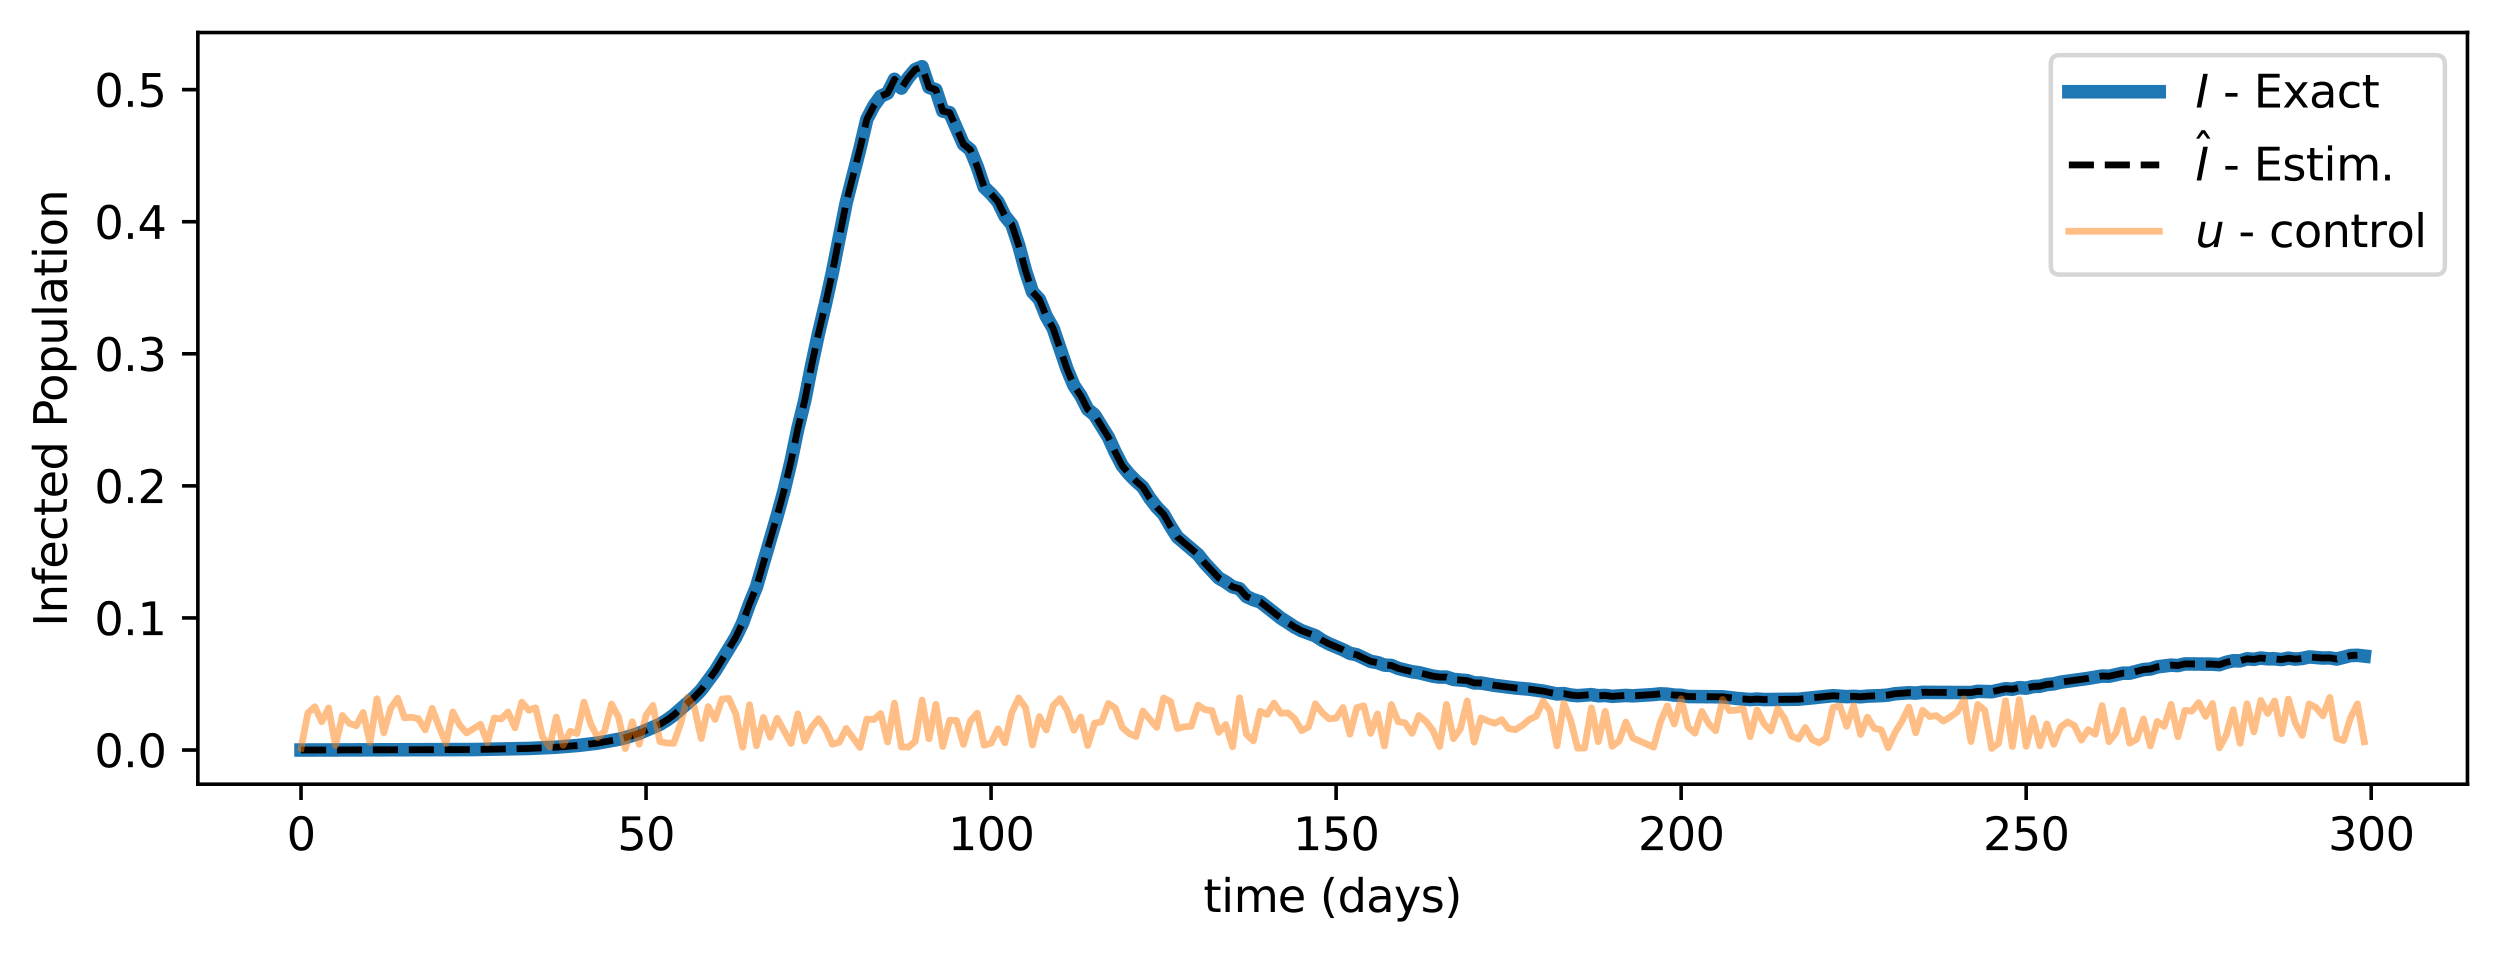 <?xml version="1.0" encoding="utf-8" standalone="no"?>
<!DOCTYPE svg PUBLIC "-//W3C//DTD SVG 1.1//EN"
  "http://www.w3.org/Graphics/SVG/1.1/DTD/svg11.dtd">
<svg xmlns:xlink="http://www.w3.org/1999/xlink" width="553.181pt" height="211.076pt" viewBox="0 0 553.181 211.076" xmlns="http://www.w3.org/2000/svg" version="1.1">
 <defs>
  <style type="text/css">*{stroke-linejoin: round; stroke-linecap: butt}</style>
 </defs>
 <g id="figure_1">
  <g id="patch_1">
   <path d="M 0 211.076 
L 553.181 211.076 
L 553.181 0 
L 0 0 
z
" style="fill: #ffffff"/>
  </g>
  <g id="axes_1">
   <g id="patch_2">
    <path d="M 43.781 173.52 
L 545.981 173.52 
L 545.981 7.2 
L 43.781 7.2 
z
" style="fill: #ffffff"/>
   </g>
   <g id="matplotlib.axis_1">
    <g id="xtick_1">
     <g id="line2d_1">
      <defs>
       <path id="m2265abd559" d="M 0 0 
L 0 3.5 
" style="stroke: #000000; stroke-width: 0.8"/>
      </defs>
      <g>
       <use xlink:href="#m2265abd559" x="66.609" y="173.52" style="stroke: #000000; stroke-width: 0.8"/>
      </g>
     </g>
     <g id="text_1">
      <!-- 0 -->
      <g transform="translate(63.427 188.118) scale(0.1 -0.1)">
       <defs>
        <path id="DejaVuSans-30" d="M 2034 4250 
Q 1547 4250 1301 3770 
Q 1056 3291 1056 2328 
Q 1056 1369 1301 889 
Q 1547 409 2034 409 
Q 2525 409 2770 889 
Q 3016 1369 3016 2328 
Q 3016 3291 2770 3770 
Q 2525 4250 2034 4250 
z
M 2034 4750 
Q 2819 4750 3233 4129 
Q 3647 3509 3647 2328 
Q 3647 1150 3233 529 
Q 2819 -91 2034 -91 
Q 1250 -91 836 529 
Q 422 1150 422 2328 
Q 422 3509 836 4129 
Q 1250 4750 2034 4750 
z
" transform="scale(0.016)"/>
       </defs>
       <use xlink:href="#DejaVuSans-30"/>
      </g>
     </g>
    </g>
    <g id="xtick_2">
     <g id="line2d_2">
      <g>
       <use xlink:href="#m2265abd559" x="142.954" y="173.52" style="stroke: #000000; stroke-width: 0.8"/>
      </g>
     </g>
     <g id="text_2">
      <!-- 50 -->
      <g transform="translate(136.591 188.118) scale(0.1 -0.1)">
       <defs>
        <path id="DejaVuSans-35" d="M 691 4666 
L 3169 4666 
L 3169 4134 
L 1269 4134 
L 1269 2991 
Q 1406 3038 1543 3061 
Q 1681 3084 1819 3084 
Q 2600 3084 3056 2656 
Q 3513 2228 3513 1497 
Q 3513 744 3044 326 
Q 2575 -91 1722 -91 
Q 1428 -91 1123 -41 
Q 819 9 494 109 
L 494 744 
Q 775 591 1075 516 
Q 1375 441 1709 441 
Q 2250 441 2565 725 
Q 2881 1009 2881 1497 
Q 2881 1984 2565 2268 
Q 2250 2553 1709 2553 
Q 1456 2553 1204 2497 
Q 953 2441 691 2322 
L 691 4666 
z
" transform="scale(0.016)"/>
       </defs>
       <use xlink:href="#DejaVuSans-35"/>
       <use xlink:href="#DejaVuSans-30" x="63.623"/>
      </g>
     </g>
    </g>
    <g id="xtick_3">
     <g id="line2d_3">
      <g>
       <use xlink:href="#m2265abd559" x="219.299" y="173.52" style="stroke: #000000; stroke-width: 0.8"/>
      </g>
     </g>
     <g id="text_3">
      <!-- 100 -->
      <g transform="translate(209.756 188.118) scale(0.1 -0.1)">
       <defs>
        <path id="DejaVuSans-31" d="M 794 531 
L 1825 531 
L 1825 4091 
L 703 3866 
L 703 4441 
L 1819 4666 
L 2450 4666 
L 2450 531 
L 3481 531 
L 3481 0 
L 794 0 
L 794 531 
z
" transform="scale(0.016)"/>
       </defs>
       <use xlink:href="#DejaVuSans-31"/>
       <use xlink:href="#DejaVuSans-30" x="63.623"/>
       <use xlink:href="#DejaVuSans-30" x="127.246"/>
      </g>
     </g>
    </g>
    <g id="xtick_4">
     <g id="line2d_4">
      <g>
       <use xlink:href="#m2265abd559" x="295.645" y="173.52" style="stroke: #000000; stroke-width: 0.8"/>
      </g>
     </g>
     <g id="text_4">
      <!-- 150 -->
      <g transform="translate(286.101 188.118) scale(0.1 -0.1)">
       <use xlink:href="#DejaVuSans-31"/>
       <use xlink:href="#DejaVuSans-35" x="63.623"/>
       <use xlink:href="#DejaVuSans-30" x="127.246"/>
      </g>
     </g>
    </g>
    <g id="xtick_5">
     <g id="line2d_5">
      <g>
       <use xlink:href="#m2265abd559" x="371.99" y="173.52" style="stroke: #000000; stroke-width: 0.8"/>
      </g>
     </g>
     <g id="text_5">
      <!-- 200 -->
      <g transform="translate(362.446 188.118) scale(0.1 -0.1)">
       <defs>
        <path id="DejaVuSans-32" d="M 1228 531 
L 3431 531 
L 3431 0 
L 469 0 
L 469 531 
Q 828 903 1448 1529 
Q 2069 2156 2228 2338 
Q 2531 2678 2651 2914 
Q 2772 3150 2772 3378 
Q 2772 3750 2511 3984 
Q 2250 4219 1831 4219 
Q 1534 4219 1204 4116 
Q 875 4013 500 3803 
L 500 4441 
Q 881 4594 1212 4672 
Q 1544 4750 1819 4750 
Q 2544 4750 2975 4387 
Q 3406 4025 3406 3419 
Q 3406 3131 3298 2873 
Q 3191 2616 2906 2266 
Q 2828 2175 2409 1742 
Q 1991 1309 1228 531 
z
" transform="scale(0.016)"/>
       </defs>
       <use xlink:href="#DejaVuSans-32"/>
       <use xlink:href="#DejaVuSans-30" x="63.623"/>
       <use xlink:href="#DejaVuSans-30" x="127.246"/>
      </g>
     </g>
    </g>
    <g id="xtick_6">
     <g id="line2d_6">
      <g>
       <use xlink:href="#m2265abd559" x="448.335" y="173.52" style="stroke: #000000; stroke-width: 0.8"/>
      </g>
     </g>
     <g id="text_6">
      <!-- 250 -->
      <g transform="translate(438.792 188.118) scale(0.1 -0.1)">
       <use xlink:href="#DejaVuSans-32"/>
       <use xlink:href="#DejaVuSans-35" x="63.623"/>
       <use xlink:href="#DejaVuSans-30" x="127.246"/>
      </g>
     </g>
    </g>
    <g id="xtick_7">
     <g id="line2d_7">
      <g>
       <use xlink:href="#m2265abd559" x="524.681" y="173.52" style="stroke: #000000; stroke-width: 0.8"/>
      </g>
     </g>
     <g id="text_7">
      <!-- 300 -->
      <g transform="translate(515.137 188.118) scale(0.1 -0.1)">
       <defs>
        <path id="DejaVuSans-33" d="M 2597 2516 
Q 3050 2419 3304 2112 
Q 3559 1806 3559 1356 
Q 3559 666 3084 287 
Q 2609 -91 1734 -91 
Q 1441 -91 1130 -33 
Q 819 25 488 141 
L 488 750 
Q 750 597 1062 519 
Q 1375 441 1716 441 
Q 2309 441 2620 675 
Q 2931 909 2931 1356 
Q 2931 1769 2642 2001 
Q 2353 2234 1838 2234 
L 1294 2234 
L 1294 2753 
L 1863 2753 
Q 2328 2753 2575 2939 
Q 2822 3125 2822 3475 
Q 2822 3834 2567 4026 
Q 2313 4219 1838 4219 
Q 1578 4219 1281 4162 
Q 984 4106 628 3988 
L 628 4550 
Q 988 4650 1302 4700 
Q 1616 4750 1894 4750 
Q 2613 4750 3031 4423 
Q 3450 4097 3450 3541 
Q 3450 3153 3228 2886 
Q 3006 2619 2597 2516 
z
" transform="scale(0.016)"/>
       </defs>
       <use xlink:href="#DejaVuSans-33"/>
       <use xlink:href="#DejaVuSans-30" x="63.623"/>
       <use xlink:href="#DejaVuSans-30" x="127.246"/>
      </g>
     </g>
    </g>
    <g id="text_8">
     <!-- time (days) -->
     <g transform="translate(266.292 201.797) scale(0.1 -0.1)">
      <defs>
       <path id="DejaVuSans-74" d="M 1172 4494 
L 1172 3500 
L 2356 3500 
L 2356 3053 
L 1172 3053 
L 1172 1153 
Q 1172 725 1289 603 
Q 1406 481 1766 481 
L 2356 481 
L 2356 0 
L 1766 0 
Q 1100 0 847 248 
Q 594 497 594 1153 
L 594 3053 
L 172 3053 
L 172 3500 
L 594 3500 
L 594 4494 
L 1172 4494 
z
" transform="scale(0.016)"/>
       <path id="DejaVuSans-69" d="M 603 3500 
L 1178 3500 
L 1178 0 
L 603 0 
L 603 3500 
z
M 603 4863 
L 1178 4863 
L 1178 4134 
L 603 4134 
L 603 4863 
z
" transform="scale(0.016)"/>
       <path id="DejaVuSans-6d" d="M 3328 2828 
Q 3544 3216 3844 3400 
Q 4144 3584 4550 3584 
Q 5097 3584 5394 3201 
Q 5691 2819 5691 2113 
L 5691 0 
L 5113 0 
L 5113 2094 
Q 5113 2597 4934 2840 
Q 4756 3084 4391 3084 
Q 3944 3084 3684 2787 
Q 3425 2491 3425 1978 
L 3425 0 
L 2847 0 
L 2847 2094 
Q 2847 2600 2669 2842 
Q 2491 3084 2119 3084 
Q 1678 3084 1418 2786 
Q 1159 2488 1159 1978 
L 1159 0 
L 581 0 
L 581 3500 
L 1159 3500 
L 1159 2956 
Q 1356 3278 1631 3431 
Q 1906 3584 2284 3584 
Q 2666 3584 2933 3390 
Q 3200 3197 3328 2828 
z
" transform="scale(0.016)"/>
       <path id="DejaVuSans-65" d="M 3597 1894 
L 3597 1613 
L 953 1613 
Q 991 1019 1311 708 
Q 1631 397 2203 397 
Q 2534 397 2845 478 
Q 3156 559 3463 722 
L 3463 178 
Q 3153 47 2828 -22 
Q 2503 -91 2169 -91 
Q 1331 -91 842 396 
Q 353 884 353 1716 
Q 353 2575 817 3079 
Q 1281 3584 2069 3584 
Q 2775 3584 3186 3129 
Q 3597 2675 3597 1894 
z
M 3022 2063 
Q 3016 2534 2758 2815 
Q 2500 3097 2075 3097 
Q 1594 3097 1305 2825 
Q 1016 2553 972 2059 
L 3022 2063 
z
" transform="scale(0.016)"/>
       <path id="DejaVuSans-20" transform="scale(0.016)"/>
       <path id="DejaVuSans-28" d="M 1984 4856 
Q 1566 4138 1362 3434 
Q 1159 2731 1159 2009 
Q 1159 1288 1364 580 
Q 1569 -128 1984 -844 
L 1484 -844 
Q 1016 -109 783 600 
Q 550 1309 550 2009 
Q 550 2706 781 3412 
Q 1013 4119 1484 4856 
L 1984 4856 
z
" transform="scale(0.016)"/>
       <path id="DejaVuSans-64" d="M 2906 2969 
L 2906 4863 
L 3481 4863 
L 3481 0 
L 2906 0 
L 2906 525 
Q 2725 213 2448 61 
Q 2172 -91 1784 -91 
Q 1150 -91 751 415 
Q 353 922 353 1747 
Q 353 2572 751 3078 
Q 1150 3584 1784 3584 
Q 2172 3584 2448 3432 
Q 2725 3281 2906 2969 
z
M 947 1747 
Q 947 1113 1208 752 
Q 1469 391 1925 391 
Q 2381 391 2643 752 
Q 2906 1113 2906 1747 
Q 2906 2381 2643 2742 
Q 2381 3103 1925 3103 
Q 1469 3103 1208 2742 
Q 947 2381 947 1747 
z
" transform="scale(0.016)"/>
       <path id="DejaVuSans-61" d="M 2194 1759 
Q 1497 1759 1228 1600 
Q 959 1441 959 1056 
Q 959 750 1161 570 
Q 1363 391 1709 391 
Q 2188 391 2477 730 
Q 2766 1069 2766 1631 
L 2766 1759 
L 2194 1759 
z
M 3341 1997 
L 3341 0 
L 2766 0 
L 2766 531 
Q 2569 213 2275 61 
Q 1981 -91 1556 -91 
Q 1019 -91 701 211 
Q 384 513 384 1019 
Q 384 1609 779 1909 
Q 1175 2209 1959 2209 
L 2766 2209 
L 2766 2266 
Q 2766 2663 2505 2880 
Q 2244 3097 1772 3097 
Q 1472 3097 1187 3025 
Q 903 2953 641 2809 
L 641 3341 
Q 956 3463 1253 3523 
Q 1550 3584 1831 3584 
Q 2591 3584 2966 3190 
Q 3341 2797 3341 1997 
z
" transform="scale(0.016)"/>
       <path id="DejaVuSans-79" d="M 2059 -325 
Q 1816 -950 1584 -1140 
Q 1353 -1331 966 -1331 
L 506 -1331 
L 506 -850 
L 844 -850 
Q 1081 -850 1212 -737 
Q 1344 -625 1503 -206 
L 1606 56 
L 191 3500 
L 800 3500 
L 1894 763 
L 2988 3500 
L 3597 3500 
L 2059 -325 
z
" transform="scale(0.016)"/>
       <path id="DejaVuSans-73" d="M 2834 3397 
L 2834 2853 
Q 2591 2978 2328 3040 
Q 2066 3103 1784 3103 
Q 1356 3103 1142 2972 
Q 928 2841 928 2578 
Q 928 2378 1081 2264 
Q 1234 2150 1697 2047 
L 1894 2003 
Q 2506 1872 2764 1633 
Q 3022 1394 3022 966 
Q 3022 478 2636 193 
Q 2250 -91 1575 -91 
Q 1294 -91 989 -36 
Q 684 19 347 128 
L 347 722 
Q 666 556 975 473 
Q 1284 391 1588 391 
Q 1994 391 2212 530 
Q 2431 669 2431 922 
Q 2431 1156 2273 1281 
Q 2116 1406 1581 1522 
L 1381 1569 
Q 847 1681 609 1914 
Q 372 2147 372 2553 
Q 372 3047 722 3315 
Q 1072 3584 1716 3584 
Q 2034 3584 2315 3537 
Q 2597 3491 2834 3397 
z
" transform="scale(0.016)"/>
       <path id="DejaVuSans-29" d="M 513 4856 
L 1013 4856 
Q 1481 4119 1714 3412 
Q 1947 2706 1947 2009 
Q 1947 1309 1714 600 
Q 1481 -109 1013 -844 
L 513 -844 
Q 928 -128 1133 580 
Q 1338 1288 1338 2009 
Q 1338 2731 1133 3434 
Q 928 4138 513 4856 
z
" transform="scale(0.016)"/>
      </defs>
      <use xlink:href="#DejaVuSans-74"/>
      <use xlink:href="#DejaVuSans-69" x="39.209"/>
      <use xlink:href="#DejaVuSans-6d" x="66.992"/>
      <use xlink:href="#DejaVuSans-65" x="164.404"/>
      <use xlink:href="#DejaVuSans-20" x="225.928"/>
      <use xlink:href="#DejaVuSans-28" x="257.715"/>
      <use xlink:href="#DejaVuSans-64" x="296.729"/>
      <use xlink:href="#DejaVuSans-61" x="360.205"/>
      <use xlink:href="#DejaVuSans-79" x="421.484"/>
      <use xlink:href="#DejaVuSans-73" x="480.664"/>
      <use xlink:href="#DejaVuSans-29" x="532.764"/>
     </g>
    </g>
   </g>
   <g id="matplotlib.axis_2">
    <g id="ytick_1">
     <g id="line2d_8">
      <defs>
       <path id="mf3eca14f1f" d="M 0 0 
L -3.5 0 
" style="stroke: #000000; stroke-width: 0.8"/>
      </defs>
      <g>
       <use xlink:href="#mf3eca14f1f" x="43.781" y="165.963" style="stroke: #000000; stroke-width: 0.8"/>
      </g>
     </g>
     <g id="text_9">
      <!-- 0.0 -->
      <g transform="translate(20.878 169.762) scale(0.1 -0.1)">
       <defs>
        <path id="DejaVuSans-2e" d="M 684 794 
L 1344 794 
L 1344 0 
L 684 0 
L 684 794 
z
" transform="scale(0.016)"/>
       </defs>
       <use xlink:href="#DejaVuSans-30"/>
       <use xlink:href="#DejaVuSans-2e" x="63.623"/>
       <use xlink:href="#DejaVuSans-30" x="95.41"/>
      </g>
     </g>
    </g>
    <g id="ytick_2">
     <g id="line2d_9">
      <g>
       <use xlink:href="#mf3eca14f1f" x="43.781" y="136.737" style="stroke: #000000; stroke-width: 0.8"/>
      </g>
     </g>
     <g id="text_10">
      <!-- 0.1 -->
      <g transform="translate(20.878 140.536) scale(0.1 -0.1)">
       <use xlink:href="#DejaVuSans-30"/>
       <use xlink:href="#DejaVuSans-2e" x="63.623"/>
       <use xlink:href="#DejaVuSans-31" x="95.41"/>
      </g>
     </g>
    </g>
    <g id="ytick_3">
     <g id="line2d_10">
      <g>
       <use xlink:href="#mf3eca14f1f" x="43.781" y="107.511" style="stroke: #000000; stroke-width: 0.8"/>
      </g>
     </g>
     <g id="text_11">
      <!-- 0.2 -->
      <g transform="translate(20.878 111.31) scale(0.1 -0.1)">
       <use xlink:href="#DejaVuSans-30"/>
       <use xlink:href="#DejaVuSans-2e" x="63.623"/>
       <use xlink:href="#DejaVuSans-32" x="95.41"/>
      </g>
     </g>
    </g>
    <g id="ytick_4">
     <g id="line2d_11">
      <g>
       <use xlink:href="#mf3eca14f1f" x="43.781" y="78.285" style="stroke: #000000; stroke-width: 0.8"/>
      </g>
     </g>
     <g id="text_12">
      <!-- 0.3 -->
      <g transform="translate(20.878 82.084) scale(0.1 -0.1)">
       <use xlink:href="#DejaVuSans-30"/>
       <use xlink:href="#DejaVuSans-2e" x="63.623"/>
       <use xlink:href="#DejaVuSans-33" x="95.41"/>
      </g>
     </g>
    </g>
    <g id="ytick_5">
     <g id="line2d_12">
      <g>
       <use xlink:href="#mf3eca14f1f" x="43.781" y="49.059" style="stroke: #000000; stroke-width: 0.8"/>
      </g>
     </g>
     <g id="text_13">
      <!-- 0.4 -->
      <g transform="translate(20.878 52.858) scale(0.1 -0.1)">
       <defs>
        <path id="DejaVuSans-34" d="M 2419 4116 
L 825 1625 
L 2419 1625 
L 2419 4116 
z
M 2253 4666 
L 3047 4666 
L 3047 1625 
L 3713 1625 
L 3713 1100 
L 3047 1100 
L 3047 0 
L 2419 0 
L 2419 1100 
L 313 1100 
L 313 1709 
L 2253 4666 
z
" transform="scale(0.016)"/>
       </defs>
       <use xlink:href="#DejaVuSans-30"/>
       <use xlink:href="#DejaVuSans-2e" x="63.623"/>
       <use xlink:href="#DejaVuSans-34" x="95.41"/>
      </g>
     </g>
    </g>
    <g id="ytick_6">
     <g id="line2d_13">
      <g>
       <use xlink:href="#mf3eca14f1f" x="43.781" y="19.832" style="stroke: #000000; stroke-width: 0.8"/>
      </g>
     </g>
     <g id="text_14">
      <!-- 0.5 -->
      <g transform="translate(20.878 23.632) scale(0.1 -0.1)">
       <use xlink:href="#DejaVuSans-30"/>
       <use xlink:href="#DejaVuSans-2e" x="63.623"/>
       <use xlink:href="#DejaVuSans-35" x="95.41"/>
      </g>
     </g>
    </g>
    <g id="text_15">
     <!-- Infected Population -->
     <g transform="translate(14.798 138.656) rotate(-90) scale(0.1 -0.1)">
      <defs>
       <path id="DejaVuSans-49" d="M 628 4666 
L 1259 4666 
L 1259 0 
L 628 0 
L 628 4666 
z
" transform="scale(0.016)"/>
       <path id="DejaVuSans-6e" d="M 3513 2113 
L 3513 0 
L 2938 0 
L 2938 2094 
Q 2938 2591 2744 2837 
Q 2550 3084 2163 3084 
Q 1697 3084 1428 2787 
Q 1159 2491 1159 1978 
L 1159 0 
L 581 0 
L 581 3500 
L 1159 3500 
L 1159 2956 
Q 1366 3272 1645 3428 
Q 1925 3584 2291 3584 
Q 2894 3584 3203 3211 
Q 3513 2838 3513 2113 
z
" transform="scale(0.016)"/>
       <path id="DejaVuSans-66" d="M 2375 4863 
L 2375 4384 
L 1825 4384 
Q 1516 4384 1395 4259 
Q 1275 4134 1275 3809 
L 1275 3500 
L 2222 3500 
L 2222 3053 
L 1275 3053 
L 1275 0 
L 697 0 
L 697 3053 
L 147 3053 
L 147 3500 
L 697 3500 
L 697 3744 
Q 697 4328 969 4595 
Q 1241 4863 1831 4863 
L 2375 4863 
z
" transform="scale(0.016)"/>
       <path id="DejaVuSans-63" d="M 3122 3366 
L 3122 2828 
Q 2878 2963 2633 3030 
Q 2388 3097 2138 3097 
Q 1578 3097 1268 2742 
Q 959 2388 959 1747 
Q 959 1106 1268 751 
Q 1578 397 2138 397 
Q 2388 397 2633 464 
Q 2878 531 3122 666 
L 3122 134 
Q 2881 22 2623 -34 
Q 2366 -91 2075 -91 
Q 1284 -91 818 406 
Q 353 903 353 1747 
Q 353 2603 823 3093 
Q 1294 3584 2113 3584 
Q 2378 3584 2631 3529 
Q 2884 3475 3122 3366 
z
" transform="scale(0.016)"/>
       <path id="DejaVuSans-50" d="M 1259 4147 
L 1259 2394 
L 2053 2394 
Q 2494 2394 2734 2622 
Q 2975 2850 2975 3272 
Q 2975 3691 2734 3919 
Q 2494 4147 2053 4147 
L 1259 4147 
z
M 628 4666 
L 2053 4666 
Q 2838 4666 3239 4311 
Q 3641 3956 3641 3272 
Q 3641 2581 3239 2228 
Q 2838 1875 2053 1875 
L 1259 1875 
L 1259 0 
L 628 0 
L 628 4666 
z
" transform="scale(0.016)"/>
       <path id="DejaVuSans-6f" d="M 1959 3097 
Q 1497 3097 1228 2736 
Q 959 2375 959 1747 
Q 959 1119 1226 758 
Q 1494 397 1959 397 
Q 2419 397 2687 759 
Q 2956 1122 2956 1747 
Q 2956 2369 2687 2733 
Q 2419 3097 1959 3097 
z
M 1959 3584 
Q 2709 3584 3137 3096 
Q 3566 2609 3566 1747 
Q 3566 888 3137 398 
Q 2709 -91 1959 -91 
Q 1206 -91 779 398 
Q 353 888 353 1747 
Q 353 2609 779 3096 
Q 1206 3584 1959 3584 
z
" transform="scale(0.016)"/>
       <path id="DejaVuSans-70" d="M 1159 525 
L 1159 -1331 
L 581 -1331 
L 581 3500 
L 1159 3500 
L 1159 2969 
Q 1341 3281 1617 3432 
Q 1894 3584 2278 3584 
Q 2916 3584 3314 3078 
Q 3713 2572 3713 1747 
Q 3713 922 3314 415 
Q 2916 -91 2278 -91 
Q 1894 -91 1617 61 
Q 1341 213 1159 525 
z
M 3116 1747 
Q 3116 2381 2855 2742 
Q 2594 3103 2138 3103 
Q 1681 3103 1420 2742 
Q 1159 2381 1159 1747 
Q 1159 1113 1420 752 
Q 1681 391 2138 391 
Q 2594 391 2855 752 
Q 3116 1113 3116 1747 
z
" transform="scale(0.016)"/>
       <path id="DejaVuSans-75" d="M 544 1381 
L 544 3500 
L 1119 3500 
L 1119 1403 
Q 1119 906 1312 657 
Q 1506 409 1894 409 
Q 2359 409 2629 706 
Q 2900 1003 2900 1516 
L 2900 3500 
L 3475 3500 
L 3475 0 
L 2900 0 
L 2900 538 
Q 2691 219 2414 64 
Q 2138 -91 1772 -91 
Q 1169 -91 856 284 
Q 544 659 544 1381 
z
M 1991 3584 
L 1991 3584 
z
" transform="scale(0.016)"/>
       <path id="DejaVuSans-6c" d="M 603 4863 
L 1178 4863 
L 1178 0 
L 603 0 
L 603 4863 
z
" transform="scale(0.016)"/>
      </defs>
      <use xlink:href="#DejaVuSans-49"/>
      <use xlink:href="#DejaVuSans-6e" x="29.492"/>
      <use xlink:href="#DejaVuSans-66" x="92.871"/>
      <use xlink:href="#DejaVuSans-65" x="128.076"/>
      <use xlink:href="#DejaVuSans-63" x="189.6"/>
      <use xlink:href="#DejaVuSans-74" x="244.58"/>
      <use xlink:href="#DejaVuSans-65" x="283.789"/>
      <use xlink:href="#DejaVuSans-64" x="345.312"/>
      <use xlink:href="#DejaVuSans-20" x="408.789"/>
      <use xlink:href="#DejaVuSans-50" x="440.576"/>
      <use xlink:href="#DejaVuSans-6f" x="497.254"/>
      <use xlink:href="#DejaVuSans-70" x="558.436"/>
      <use xlink:href="#DejaVuSans-75" x="621.912"/>
      <use xlink:href="#DejaVuSans-6c" x="685.291"/>
      <use xlink:href="#DejaVuSans-61" x="713.074"/>
      <use xlink:href="#DejaVuSans-74" x="774.354"/>
      <use xlink:href="#DejaVuSans-69" x="813.562"/>
      <use xlink:href="#DejaVuSans-6f" x="841.346"/>
      <use xlink:href="#DejaVuSans-6e" x="902.527"/>
     </g>
    </g>
   </g>
   <g id="line2d_14">
    <path d="M 66.609 165.96 
L 104.781 165.853 
L 116.996 165.611 
L 123.104 165.328 
L 127.685 164.964 
L 132.266 164.427 
L 136.846 163.585 
L 138.373 163.226 
L 141.427 162.254 
L 146.008 160.282 
L 147.535 159.335 
L 149.062 158.227 
L 153.642 154.237 
L 155.169 152.649 
L 158.223 148.518 
L 162.804 141.008 
L 164.331 137.816 
L 165.858 133.59 
L 167.384 129.877 
L 171.965 114.127 
L 173.492 108.555 
L 175.019 102.137 
L 176.546 94.773 
L 178.073 88.598 
L 179.6 80.805 
L 181.127 73.699 
L 182.654 67.248 
L 184.18 60.289 
L 187.234 44.885 
L 190.288 32.856 
L 191.815 26.358 
L 193.342 23.442 
L 194.869 21.303 
L 196.396 20.61 
L 197.923 17.55 
L 199.45 19.489 
L 200.976 17.195 
L 202.503 15.398 
L 204.03 14.76 
L 205.557 19.313 
L 207.084 19.864 
L 208.611 24.576 
L 210.138 24.938 
L 213.192 31.913 
L 214.719 33.144 
L 216.245 36.887 
L 217.772 41.428 
L 219.299 42.898 
L 220.826 44.661 
L 222.353 47.801 
L 223.88 49.683 
L 225.407 54.265 
L 226.934 59.951 
L 228.461 64.608 
L 229.988 66.237 
L 231.515 70.006 
L 233.041 72.678 
L 236.095 81.642 
L 237.622 85.306 
L 239.149 87.579 
L 240.676 90.567 
L 242.203 91.819 
L 245.257 96.758 
L 246.784 100.093 
L 248.311 103.033 
L 249.837 104.918 
L 251.364 106.454 
L 252.891 107.799 
L 254.418 110.23 
L 255.945 112.218 
L 257.472 113.782 
L 258.999 116.45 
L 260.526 118.837 
L 265.107 122.727 
L 266.633 124.648 
L 269.687 127.909 
L 271.214 128.785 
L 272.741 129.852 
L 274.268 130.266 
L 275.795 131.988 
L 277.322 132.681 
L 278.849 133.178 
L 283.429 136.777 
L 286.483 138.757 
L 288.01 139.566 
L 291.064 140.689 
L 292.591 141.697 
L 294.118 142.49 
L 297.172 143.777 
L 298.699 144.565 
L 300.225 144.884 
L 303.279 146.338 
L 304.806 146.619 
L 306.333 147.171 
L 307.86 147.245 
L 309.387 147.898 
L 312.441 148.642 
L 313.968 148.847 
L 317.021 149.609 
L 318.548 149.821 
L 320.075 149.823 
L 321.602 150.334 
L 324.656 150.605 
L 326.183 151.112 
L 327.71 151.132 
L 330.764 151.658 
L 335.344 152.231 
L 338.398 152.496 
L 341.452 152.929 
L 344.506 153.554 
L 346.033 153.474 
L 347.56 153.792 
L 349.086 153.937 
L 352.14 153.703 
L 353.667 153.95 
L 355.194 153.88 
L 356.721 154.082 
L 359.775 153.882 
L 361.302 153.972 
L 365.882 153.687 
L 367.409 153.526 
L 368.936 153.597 
L 370.463 153.812 
L 371.99 153.854 
L 373.517 154.121 
L 381.152 154.184 
L 384.205 154.538 
L 387.259 154.791 
L 388.786 154.679 
L 390.313 154.792 
L 397.948 154.717 
L 405.582 153.939 
L 408.636 154.151 
L 410.163 154.076 
L 411.69 154.183 
L 413.217 154.03 
L 416.27 153.92 
L 417.797 153.795 
L 419.324 153.502 
L 422.378 153.288 
L 423.905 153.365 
L 425.432 153.193 
L 428.486 153.212 
L 436.12 153.242 
L 437.647 152.965 
L 440.701 153.065 
L 443.755 152.396 
L 445.282 152.509 
L 446.809 152.153 
L 448.335 152.277 
L 449.862 151.914 
L 451.389 151.837 
L 452.916 151.465 
L 454.443 151.321 
L 455.97 150.948 
L 462.078 150.103 
L 465.131 149.58 
L 466.658 149.637 
L 469.712 148.959 
L 471.239 148.959 
L 474.293 148.153 
L 475.82 148.036 
L 477.347 147.554 
L 480.401 147.181 
L 481.927 147.271 
L 483.454 146.905 
L 489.562 146.961 
L 491.089 147.074 
L 492.616 146.555 
L 494.143 146.211 
L 495.67 146.241 
L 497.197 145.772 
L 498.723 145.898 
L 500.25 145.6 
L 501.777 145.784 
L 503.304 145.771 
L 504.831 145.95 
L 506.358 145.633 
L 507.885 145.848 
L 509.412 145.699 
L 510.939 145.36 
L 513.993 145.606 
L 515.519 145.575 
L 517.046 145.831 
L 520.1 145.055 
L 521.627 145.001 
L 523.154 145.17 
L 523.154 145.17 
" clip-path="url(#p4e8ca7eadd)" style="fill: none; stroke: #1f77b4; stroke-width: 3; stroke-linecap: square"/>
   </g>
   <g id="line2d_15">
    <path d="M 66.609 165.96 
L 104.781 165.853 
L 116.996 165.611 
L 123.104 165.328 
L 127.685 164.964 
L 132.266 164.427 
L 136.846 163.585 
L 138.373 163.226 
L 141.427 162.254 
L 146.008 160.282 
L 147.535 159.335 
L 149.062 158.227 
L 153.642 154.237 
L 155.169 152.649 
L 158.223 148.518 
L 162.804 141.008 
L 164.331 137.816 
L 165.858 133.59 
L 167.384 129.877 
L 171.965 114.127 
L 173.492 108.555 
L 175.019 102.137 
L 176.546 94.773 
L 178.073 88.598 
L 179.6 80.805 
L 181.127 73.699 
L 182.654 67.248 
L 184.18 60.289 
L 187.234 44.885 
L 190.288 32.856 
L 191.815 26.358 
L 193.342 23.442 
L 194.869 21.303 
L 196.396 20.61 
L 197.923 17.55 
L 199.45 19.489 
L 200.976 17.195 
L 202.503 15.398 
L 204.03 14.76 
L 205.557 19.313 
L 207.084 19.864 
L 208.611 24.576 
L 210.138 24.938 
L 213.192 31.913 
L 214.719 33.144 
L 216.245 36.887 
L 217.772 41.428 
L 219.299 42.898 
L 220.826 44.661 
L 222.353 47.801 
L 223.88 49.683 
L 225.407 54.265 
L 226.934 59.951 
L 228.461 64.608 
L 229.988 66.237 
L 231.515 70.006 
L 233.041 72.678 
L 236.095 81.642 
L 237.622 85.306 
L 239.149 87.579 
L 240.676 90.567 
L 242.203 91.819 
L 245.257 96.758 
L 246.784 100.093 
L 248.311 103.033 
L 249.837 104.918 
L 251.364 106.454 
L 252.891 107.799 
L 254.418 110.23 
L 255.945 112.218 
L 257.472 113.782 
L 258.999 116.45 
L 260.526 118.837 
L 265.107 122.727 
L 266.633 124.648 
L 269.687 127.909 
L 271.214 128.785 
L 272.741 129.852 
L 274.268 130.266 
L 275.795 131.988 
L 277.322 132.681 
L 278.849 133.178 
L 283.429 136.777 
L 286.483 138.757 
L 288.01 139.566 
L 291.064 140.689 
L 292.591 141.697 
L 294.118 142.49 
L 297.172 143.777 
L 298.699 144.565 
L 300.225 144.884 
L 303.279 146.338 
L 304.806 146.619 
L 306.333 147.171 
L 307.86 147.245 
L 309.387 147.898 
L 312.441 148.642 
L 313.968 148.847 
L 317.021 149.609 
L 318.548 149.821 
L 320.075 149.823 
L 321.602 150.334 
L 324.656 150.605 
L 326.183 151.112 
L 327.71 151.132 
L 330.764 151.658 
L 335.344 152.231 
L 338.398 152.496 
L 341.452 152.929 
L 344.506 153.554 
L 346.033 153.474 
L 347.56 153.792 
L 349.086 153.937 
L 352.14 153.703 
L 353.667 153.95 
L 355.194 153.88 
L 356.721 154.082 
L 359.775 153.882 
L 361.302 153.972 
L 365.882 153.687 
L 367.409 153.526 
L 368.936 153.597 
L 370.463 153.812 
L 371.99 153.854 
L 373.517 154.121 
L 381.152 154.184 
L 384.205 154.538 
L 387.259 154.791 
L 388.786 154.679 
L 390.313 154.792 
L 397.948 154.717 
L 405.582 153.939 
L 408.636 154.151 
L 410.163 154.076 
L 411.69 154.183 
L 413.217 154.03 
L 416.27 153.92 
L 417.797 153.795 
L 419.324 153.502 
L 422.378 153.288 
L 423.905 153.365 
L 425.432 153.193 
L 428.486 153.212 
L 436.12 153.242 
L 437.647 152.965 
L 440.701 153.065 
L 443.755 152.396 
L 445.282 152.509 
L 446.809 152.153 
L 448.335 152.277 
L 449.862 151.914 
L 451.389 151.837 
L 452.916 151.465 
L 454.443 151.321 
L 455.97 150.948 
L 462.078 150.103 
L 465.131 149.58 
L 466.658 149.637 
L 469.712 148.959 
L 471.239 148.959 
L 474.293 148.153 
L 475.82 148.036 
L 477.347 147.554 
L 480.401 147.181 
L 481.927 147.271 
L 483.454 146.905 
L 489.562 146.961 
L 491.089 147.074 
L 492.616 146.555 
L 494.143 146.211 
L 495.67 146.241 
L 497.197 145.772 
L 498.723 145.898 
L 500.25 145.6 
L 501.777 145.784 
L 503.304 145.771 
L 504.831 145.95 
L 506.358 145.633 
L 507.885 145.848 
L 509.412 145.699 
L 510.939 145.36 
L 513.993 145.606 
L 515.519 145.575 
L 517.046 145.831 
L 520.1 145.055 
L 521.627 145.001 
L 521.627 145.001 
" clip-path="url(#p4e8ca7eadd)" style="fill: none; stroke-dasharray: 5.55,2.4; stroke-dashoffset: 0; stroke: #000000; stroke-width: 1.5"/>
   </g>
   <g id="line2d_16">
    <path d="M 66.609 165.551 
L 68.135 157.77 
L 69.662 156.391 
L 71.189 159.695 
L 72.716 156.645 
L 74.243 164.965 
L 75.77 158.314 
L 77.297 160.069 
L 78.824 160.59 
L 80.351 157.653 
L 81.878 164.326 
L 83.405 154.62 
L 84.931 162.135 
L 86.458 156.695 
L 87.985 154.505 
L 89.512 158.846 
L 91.039 158.693 
L 92.566 159.037 
L 94.093 161.494 
L 95.62 156.762 
L 97.147 160.791 
L 98.674 164.504 
L 100.2 157.537 
L 101.727 160.442 
L 103.254 162.189 
L 106.308 160.256 
L 107.835 164.335 
L 109.362 158.87 
L 110.889 159.09 
L 112.416 157.542 
L 113.943 161.034 
L 115.47 155.357 
L 116.996 157.149 
L 118.523 156.623 
L 120.05 163.07 
L 121.577 165.298 
L 123.104 158.673 
L 124.631 164.903 
L 126.158 161.822 
L 127.685 162.309 
L 129.212 155.369 
L 130.739 160.267 
L 132.266 163.224 
L 133.792 161.754 
L 135.319 155.802 
L 136.846 158.64 
L 138.373 165.648 
L 139.9 159.692 
L 141.427 164.675 
L 142.954 158.27 
L 144.481 156.109 
L 146.008 164.103 
L 147.535 164.414 
L 149.062 164.48 
L 150.588 160.176 
L 152.115 154.34 
L 153.642 156.496 
L 155.169 163.421 
L 156.696 156.349 
L 158.223 159.189 
L 159.75 154.66 
L 161.277 154.566 
L 162.804 157.964 
L 164.331 165.335 
L 165.858 155.955 
L 167.384 165.003 
L 168.911 158.764 
L 170.438 163.116 
L 171.965 158.939 
L 175.019 164.512 
L 176.546 157.95 
L 178.073 163.965 
L 179.6 160.901 
L 181.127 159.023 
L 182.654 161.307 
L 184.18 164.7 
L 185.707 164.222 
L 187.234 161.182 
L 190.288 165.376 
L 191.815 159.117 
L 193.342 159.212 
L 194.869 157.898 
L 196.396 164.182 
L 197.923 155.591 
L 199.45 165.254 
L 200.976 165.328 
L 202.503 164.055 
L 204.03 154.941 
L 205.557 163.473 
L 207.084 155.86 
L 208.611 165.174 
L 210.138 159.367 
L 211.665 159.428 
L 213.192 164.705 
L 214.719 159.523 
L 216.245 157.806 
L 217.772 164.92 
L 219.299 164.43 
L 220.826 161.263 
L 222.353 164.364 
L 223.88 157.667 
L 225.407 154.445 
L 226.934 156.603 
L 228.461 164.84 
L 229.988 158.565 
L 231.515 161.539 
L 233.041 156.112 
L 234.568 154.584 
L 236.095 157.089 
L 237.622 161.566 
L 239.149 158.659 
L 240.676 164.947 
L 242.203 160.012 
L 243.73 159.742 
L 245.257 155.66 
L 246.784 156.677 
L 248.311 160.928 
L 249.837 162.292 
L 251.364 162.987 
L 252.891 157.334 
L 255.945 160.936 
L 257.472 154.436 
L 258.999 155.226 
L 260.526 161.205 
L 262.053 160.803 
L 263.58 160.705 
L 265.107 156.04 
L 266.633 157.034 
L 268.16 157.232 
L 269.687 162.044 
L 271.214 160.303 
L 272.741 165.244 
L 274.268 154.405 
L 275.795 162.455 
L 277.322 163.951 
L 278.849 157.377 
L 280.376 158.084 
L 281.903 155.581 
L 283.429 157.838 
L 284.956 157.725 
L 286.483 159.021 
L 288.01 161.664 
L 289.537 160.867 
L 291.064 155.736 
L 292.591 157.723 
L 294.118 159.057 
L 295.645 158.896 
L 297.172 156.556 
L 298.699 162.464 
L 300.225 156.581 
L 301.752 156.168 
L 303.279 162.275 
L 304.806 157.996 
L 306.333 165.071 
L 307.86 155.893 
L 309.387 159.708 
L 310.914 159.954 
L 312.441 162.269 
L 313.968 158.33 
L 315.495 159.583 
L 317.021 161.576 
L 318.548 165.177 
L 320.075 155.862 
L 321.602 163.449 
L 323.129 161.296 
L 324.656 155.09 
L 326.183 164.208 
L 327.71 158.856 
L 329.237 159.53 
L 330.764 160.037 
L 332.29 159.241 
L 333.817 161.211 
L 335.344 161.472 
L 336.871 160.485 
L 338.398 159.2 
L 339.925 158.453 
L 341.452 155.141 
L 342.979 157.301 
L 344.506 165.032 
L 346.033 155.557 
L 347.56 159.427 
L 349.086 165.546 
L 350.613 165.517 
L 352.14 156.648 
L 353.667 164.108 
L 355.194 157.397 
L 356.721 165.132 
L 358.248 163.998 
L 359.775 159.762 
L 361.302 163.286 
L 365.882 165.324 
L 367.409 159.744 
L 368.936 156.193 
L 370.463 160.192 
L 371.99 154.633 
L 373.517 160.871 
L 375.044 162.232 
L 376.571 157.424 
L 378.098 160.13 
L 379.625 161.704 
L 381.152 154.776 
L 382.678 157.247 
L 384.205 157.131 
L 385.732 156.83 
L 387.259 162.998 
L 388.786 157.082 
L 390.313 160.125 
L 391.84 161.745 
L 393.367 156.767 
L 394.894 159.013 
L 396.421 162.875 
L 397.948 163.549 
L 399.474 160.975 
L 401.001 163.674 
L 402.528 164.383 
L 404.055 163.368 
L 405.582 156.554 
L 407.109 156.193 
L 408.636 160.713 
L 410.163 156.147 
L 411.69 162.509 
L 413.217 158.698 
L 414.744 161.159 
L 416.27 161.515 
L 417.797 165.446 
L 419.324 162.069 
L 420.851 159.58 
L 422.378 156.444 
L 423.905 162.142 
L 425.432 157.168 
L 426.959 158.552 
L 428.486 158.356 
L 430.013 159.549 
L 431.54 158.652 
L 433.066 157.551 
L 434.593 154.651 
L 436.12 164.077 
L 437.647 155.894 
L 439.174 157.164 
L 440.701 165.612 
L 442.228 164.477 
L 443.755 155.058 
L 445.282 165.18 
L 446.809 154.795 
L 448.335 165.135 
L 449.862 158.94 
L 451.389 165.017 
L 452.916 160.186 
L 454.443 164.701 
L 455.97 160.878 
L 457.497 159.744 
L 459.024 160.569 
L 460.551 163.767 
L 462.078 161.447 
L 463.605 162.471 
L 465.131 156.138 
L 466.658 164.12 
L 468.185 162.216 
L 469.712 157.167 
L 471.239 164.428 
L 472.766 163.596 
L 474.293 159.102 
L 475.82 165.057 
L 477.347 159.634 
L 478.874 160.715 
L 480.401 155.851 
L 481.927 163.005 
L 483.454 157.186 
L 484.981 157.355 
L 486.508 155.472 
L 488.035 158.512 
L 489.562 155.669 
L 491.089 165.478 
L 492.616 162.641 
L 494.143 157.046 
L 495.67 164.471 
L 497.197 155.748 
L 498.723 161.932 
L 500.25 154.99 
L 501.777 157.859 
L 503.304 155.105 
L 504.831 162.365 
L 506.358 154.688 
L 507.885 159.968 
L 509.412 162.731 
L 510.939 155.756 
L 512.466 156.546 
L 513.993 158.385 
L 515.519 154.319 
L 517.046 163.364 
L 518.573 163.852 
L 520.1 158.844 
L 521.627 155.76 
L 523.154 164.128 
L 523.154 164.128 
" clip-path="url(#p4e8ca7eadd)" style="fill: none; stroke: #ff7f0e; stroke-opacity: 0.5; stroke-width: 1.5; stroke-linecap: square"/>
   </g>
   <g id="patch_3">
    <path d="M 43.781 173.52 
L 43.781 7.2 
" style="fill: none; stroke: #000000; stroke-width: 0.8; stroke-linejoin: miter; stroke-linecap: square"/>
   </g>
   <g id="patch_4">
    <path d="M 545.981 173.52 
L 545.981 7.2 
" style="fill: none; stroke: #000000; stroke-width: 0.8; stroke-linejoin: miter; stroke-linecap: square"/>
   </g>
   <g id="patch_5">
    <path d="M 43.781 173.52 
L 545.981 173.52 
" style="fill: none; stroke: #000000; stroke-width: 0.8; stroke-linejoin: miter; stroke-linecap: square"/>
   </g>
   <g id="patch_6">
    <path d="M 43.781 7.2 
L 545.981 7.2 
" style="fill: none; stroke: #000000; stroke-width: 0.8; stroke-linejoin: miter; stroke-linecap: square"/>
   </g>
   <g id="legend_1">
    <g id="patch_7">
     <path d="M 455.781 60.756 
L 538.981 60.756 
Q 540.981 60.756 540.981 58.756 
L 540.981 14.2 
Q 540.981 12.2 538.981 12.2 
L 455.781 12.2 
Q 453.781 12.2 453.781 14.2 
L 453.781 58.756 
Q 453.781 60.756 455.781 60.756 
z
" style="fill: #ffffff; opacity: 0.8; stroke: #cccccc; stroke-linejoin: miter"/>
    </g>
    <g id="line2d_17">
     <path d="M 457.781 20.298 
L 467.781 20.298 
L 477.781 20.298 
" style="fill: none; stroke: #1f77b4; stroke-width: 3; stroke-linecap: square"/>
    </g>
    <g id="text_16">
     <!-- $I$ - Exact -->
     <g transform="translate(485.781 23.798) scale(0.1 -0.1)">
      <defs>
       <path id="DejaVuSans-Oblique-49" d="M 1081 4666 
L 1716 4666 
L 806 0 
L 172 0 
L 1081 4666 
z
" transform="scale(0.016)"/>
       <path id="DejaVuSans-2d" d="M 313 2009 
L 1997 2009 
L 1997 1497 
L 313 1497 
L 313 2009 
z
" transform="scale(0.016)"/>
       <path id="DejaVuSans-45" d="M 628 4666 
L 3578 4666 
L 3578 4134 
L 1259 4134 
L 1259 2753 
L 3481 2753 
L 3481 2222 
L 1259 2222 
L 1259 531 
L 3634 531 
L 3634 0 
L 628 0 
L 628 4666 
z
" transform="scale(0.016)"/>
       <path id="DejaVuSans-78" d="M 3513 3500 
L 2247 1797 
L 3578 0 
L 2900 0 
L 1881 1375 
L 863 0 
L 184 0 
L 1544 1831 
L 300 3500 
L 978 3500 
L 1906 2253 
L 2834 3500 
L 3513 3500 
z
" transform="scale(0.016)"/>
      </defs>
      <use xlink:href="#DejaVuSans-Oblique-49" transform="translate(0 0.094)"/>
      <use xlink:href="#DejaVuSans-20" transform="translate(29.492 0.094)"/>
      <use xlink:href="#DejaVuSans-2d" transform="translate(61.279 0.094)"/>
      <use xlink:href="#DejaVuSans-20" transform="translate(97.363 0.094)"/>
      <use xlink:href="#DejaVuSans-45" transform="translate(129.15 0.094)"/>
      <use xlink:href="#DejaVuSans-78" transform="translate(192.334 0.094)"/>
      <use xlink:href="#DejaVuSans-61" transform="translate(251.514 0.094)"/>
      <use xlink:href="#DejaVuSans-63" transform="translate(312.793 0.094)"/>
      <use xlink:href="#DejaVuSans-74" transform="translate(367.773 0.094)"/>
     </g>
    </g>
    <g id="line2d_18">
     <path d="M 457.781 36.498 
L 467.781 36.498 
L 477.781 36.498 
" style="fill: none; stroke-dasharray: 5.55,2.4; stroke-dashoffset: 0; stroke: #000000; stroke-width: 1.5"/>
    </g>
    <g id="text_17">
     <!-- $\hat{I}$ - Estim. -->
     <g transform="translate(485.781 39.998) scale(0.1 -0.1)">
      <defs>
       <path id="DejaVuSans-302" d="M -1831 5119 
L -1369 5119 
L -603 3944 
L -1038 3944 
L -1600 4709 
L -2163 3944 
L -2597 3944 
L -1831 5119 
z
M -1600 3584 
L -1600 3584 
z
" transform="scale(0.016)"/>
      </defs>
      <use xlink:href="#DejaVuSans-302" transform="translate(42.951 30.016)"/>
      <use xlink:href="#DejaVuSans-Oblique-49" transform="translate(0 0.609)"/>
      <use xlink:href="#DejaVuSans-20" transform="translate(29.492 0.609)"/>
      <use xlink:href="#DejaVuSans-2d" transform="translate(61.279 0.609)"/>
      <use xlink:href="#DejaVuSans-20" transform="translate(97.363 0.609)"/>
      <use xlink:href="#DejaVuSans-45" transform="translate(129.15 0.609)"/>
      <use xlink:href="#DejaVuSans-73" transform="translate(192.334 0.609)"/>
      <use xlink:href="#DejaVuSans-74" transform="translate(244.434 0.609)"/>
      <use xlink:href="#DejaVuSans-69" transform="translate(283.643 0.609)"/>
      <use xlink:href="#DejaVuSans-6d" transform="translate(311.426 0.609)"/>
      <use xlink:href="#DejaVuSans-2e" transform="translate(408.838 0.609)"/>
     </g>
    </g>
    <g id="line2d_19">
     <path d="M 457.781 51.177 
L 467.781 51.177 
L 477.781 51.177 
" style="fill: none; stroke: #ff7f0e; stroke-opacity: 0.5; stroke-width: 1.5; stroke-linecap: square"/>
    </g>
    <g id="text_18">
     <!-- $u$ - control -->
     <g transform="translate(485.781 54.677) scale(0.1 -0.1)">
      <defs>
       <path id="DejaVuSans-Oblique-75" d="M 428 1388 
L 838 3500 
L 1416 3500 
L 1006 1409 
Q 975 1256 961 1147 
Q 947 1038 947 966 
Q 947 700 1109 554 
Q 1272 409 1569 409 
Q 2031 409 2368 721 
Q 2706 1034 2809 1563 
L 3194 3500 
L 3769 3500 
L 3091 0 
L 2516 0 
L 2631 550 
Q 2388 244 2052 76 
Q 1716 -91 1338 -91 
Q 878 -91 622 161 
Q 366 413 366 863 
Q 366 956 381 1097 
Q 397 1238 428 1388 
z
" transform="scale(0.016)"/>
       <path id="DejaVuSans-72" d="M 2631 2963 
Q 2534 3019 2420 3045 
Q 2306 3072 2169 3072 
Q 1681 3072 1420 2755 
Q 1159 2438 1159 1844 
L 1159 0 
L 581 0 
L 581 3500 
L 1159 3500 
L 1159 2956 
Q 1341 3275 1631 3429 
Q 1922 3584 2338 3584 
Q 2397 3584 2469 3576 
Q 2541 3569 2628 3553 
L 2631 2963 
z
" transform="scale(0.016)"/>
      </defs>
      <use xlink:href="#DejaVuSans-Oblique-75" transform="translate(0 0.016)"/>
      <use xlink:href="#DejaVuSans-20" transform="translate(63.379 0.016)"/>
      <use xlink:href="#DejaVuSans-2d" transform="translate(95.166 0.016)"/>
      <use xlink:href="#DejaVuSans-20" transform="translate(131.25 0.016)"/>
      <use xlink:href="#DejaVuSans-63" transform="translate(163.037 0.016)"/>
      <use xlink:href="#DejaVuSans-6f" transform="translate(218.018 0.016)"/>
      <use xlink:href="#DejaVuSans-6e" transform="translate(279.199 0.016)"/>
      <use xlink:href="#DejaVuSans-74" transform="translate(342.578 0.016)"/>
      <use xlink:href="#DejaVuSans-72" transform="translate(381.787 0.016)"/>
      <use xlink:href="#DejaVuSans-6f" transform="translate(422.9 0.016)"/>
      <use xlink:href="#DejaVuSans-6c" transform="translate(484.082 0.016)"/>
     </g>
    </g>
   </g>
  </g>
 </g>
 <defs>
  <clipPath id="p4e8ca7eadd">
   <rect x="43.781" y="7.2" width="502.2" height="166.32"/>
  </clipPath>
 </defs>
</svg>
